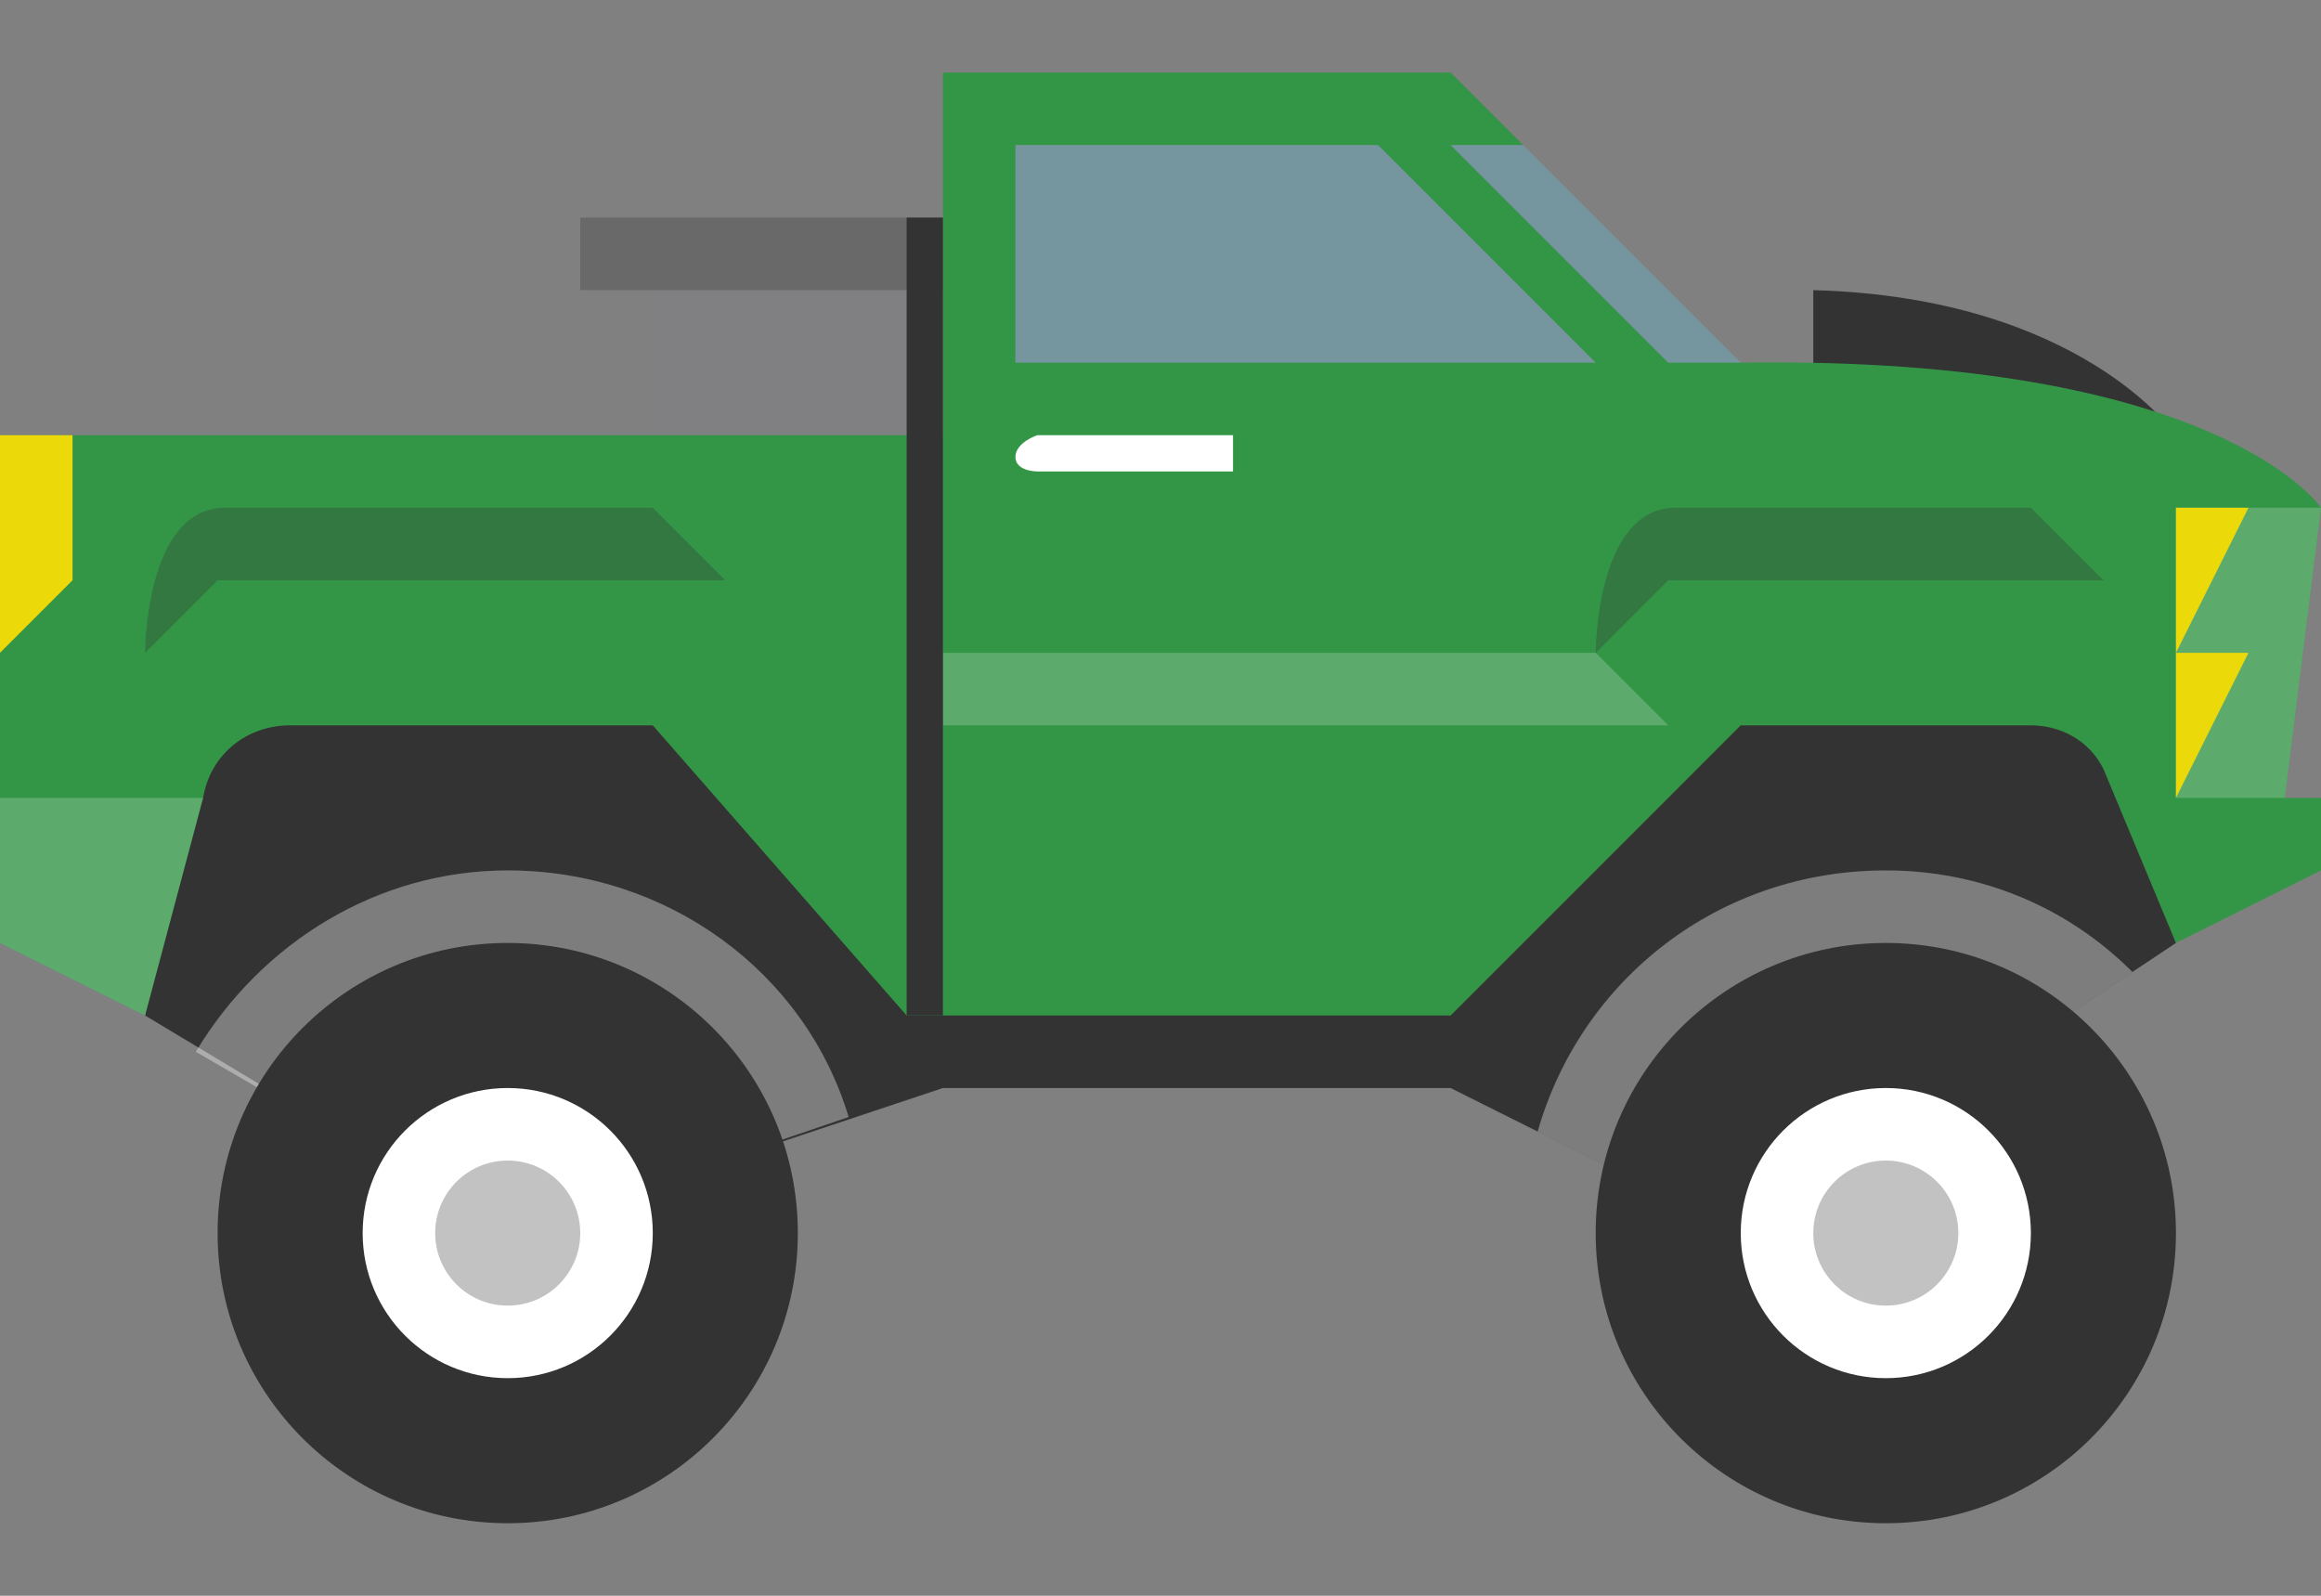 <svg version="1.1" id="Layer_1" xmlns="http://www.w3.org/2000/svg" xmlns:xlink="http://www.w3.org/1999/xlink" x="0px" y="0px" viewBox="0 0 32 22" style="enable-background:new 0 0 32 22;" xml:space="preserve" width="32px" height="22px" fill="#333">
<rect x="0" y="0" width="32" height="22" fill="#808080" stroke="none"/>
<style type="text/css">
	.primary{fill:#339647;}
	.secondary{fill:#EBD909;}
	.shadow{opacity:0.3;}
	.highlight{opacity:0.2;fill:#FFFFFF;}
	.grey{fill:#808082;}
	.window{opacity:0.3;fill:#5DC9E8;}
	.white{fill:#FFFFFF;}
</style>
<rect x="9" y="3" class="grey" width="4px" height="4px"/>
<rect x="8" y="3" class="grey" width="5px" height="1px"/>
<rect x="8" y="3" class="shadow" width="5px" height="1px"/>
<path class="black" d="M25,4v2h5C30,6,28.7,4.1,25,4z"/>
<polygon class="black" points="30,9 2,9 2,14 7,17 13,15 20,15 24,17 30,13 "/>
<path class="primary" d="M32,7c0,0-1.4-2.1-8-2h-1l-3-3l1,0l-1-1h-7v5H0v7l2,1l0.8-3c0.1-0.6,0.6-1,1.2-1h5l3.5,4H20l4-4h4c0.4,0,0.8,0.2,1,0.6l1,2.4l2-1v-1l-0.5,0L32,7z M14,5V2h5l3,3H14z"/>
<path class="highlight" d="M2.7,14.5C3.6,13,5.2,12,7,12c2.2,0,4.1,1.4,4.7,3.4L7,17L2.7,14.5z"/>
<polygon class="highlight" points="30,11 30,7 32,7 31.5,11 "/>
<polygon class="secondary" points="30,9 30,7 31,7 "/>
<polygon class="secondary" points="30,11 30,9 31,9 "/>
<path class="highlight" d="M21.2,15.6c0.6-2.1,2.5-3.6,4.8-3.6c1.3,0,2.5,0.5,3.4,1.4L24,17L21.2,15.6z"/>
<path class="highlight" d="M2.7,14.5C3.6,13,5.2,12,7,12c2.2,0,4.1,1.4,4.7,3.4L7,17L2.7,14.5z"/>
<path class="highlight" d="M21.2,15.6c0.6-2.1,2.5-3.6,4.8-3.6c1.3,0,2.5,0.5,3.4,1.4L24,17L21.2,15.6z"/>
<path class="shadow" d="M9,7L3.1,7C2,7,2,9,2,9l1-1h7L9,7z"/>
<path class="shadow" d="M28,7l-4.9,0C22,7,22,9,22,9l1-1c0,0,5.5,0,6,0L28,7z"/>
<polygon class="highlight" points="0,13 2,14 2.8,11 0,11 "/>
<polygon class="secondary" points="1,8 0,9 0,6 1,6 "/>
<polygon class="highlight" points="22,9 13,9 13,10 23,10 "/>
<rect x="12.5" y="3" class="black" width="0.5px" height="11px"/>
<path class="white" d="M17,6.5h-2.7c0,0-0.3,0-0.3-0.2S14.3,6,14.3,6H17V6.5z"/>
<polyline class="window" points="24,5 23,5 20,2 21,2 "/>
<polygon class="window" points="14,5 14,2 19,2 22,5 "/>
<circle class="black" cx="7" cy="17" r="4"/>
<circle class="white" cx="7" cy="17" r="2"/>
<circle class="shadow" cx="7" cy="17" r="1"/>
<circle class="black" cx="26" cy="17" r="4"/>
<circle class="white" cx="26" cy="17" r="2"/>
<circle class="shadow" cx="26" cy="17" r="1"/>
</svg>
